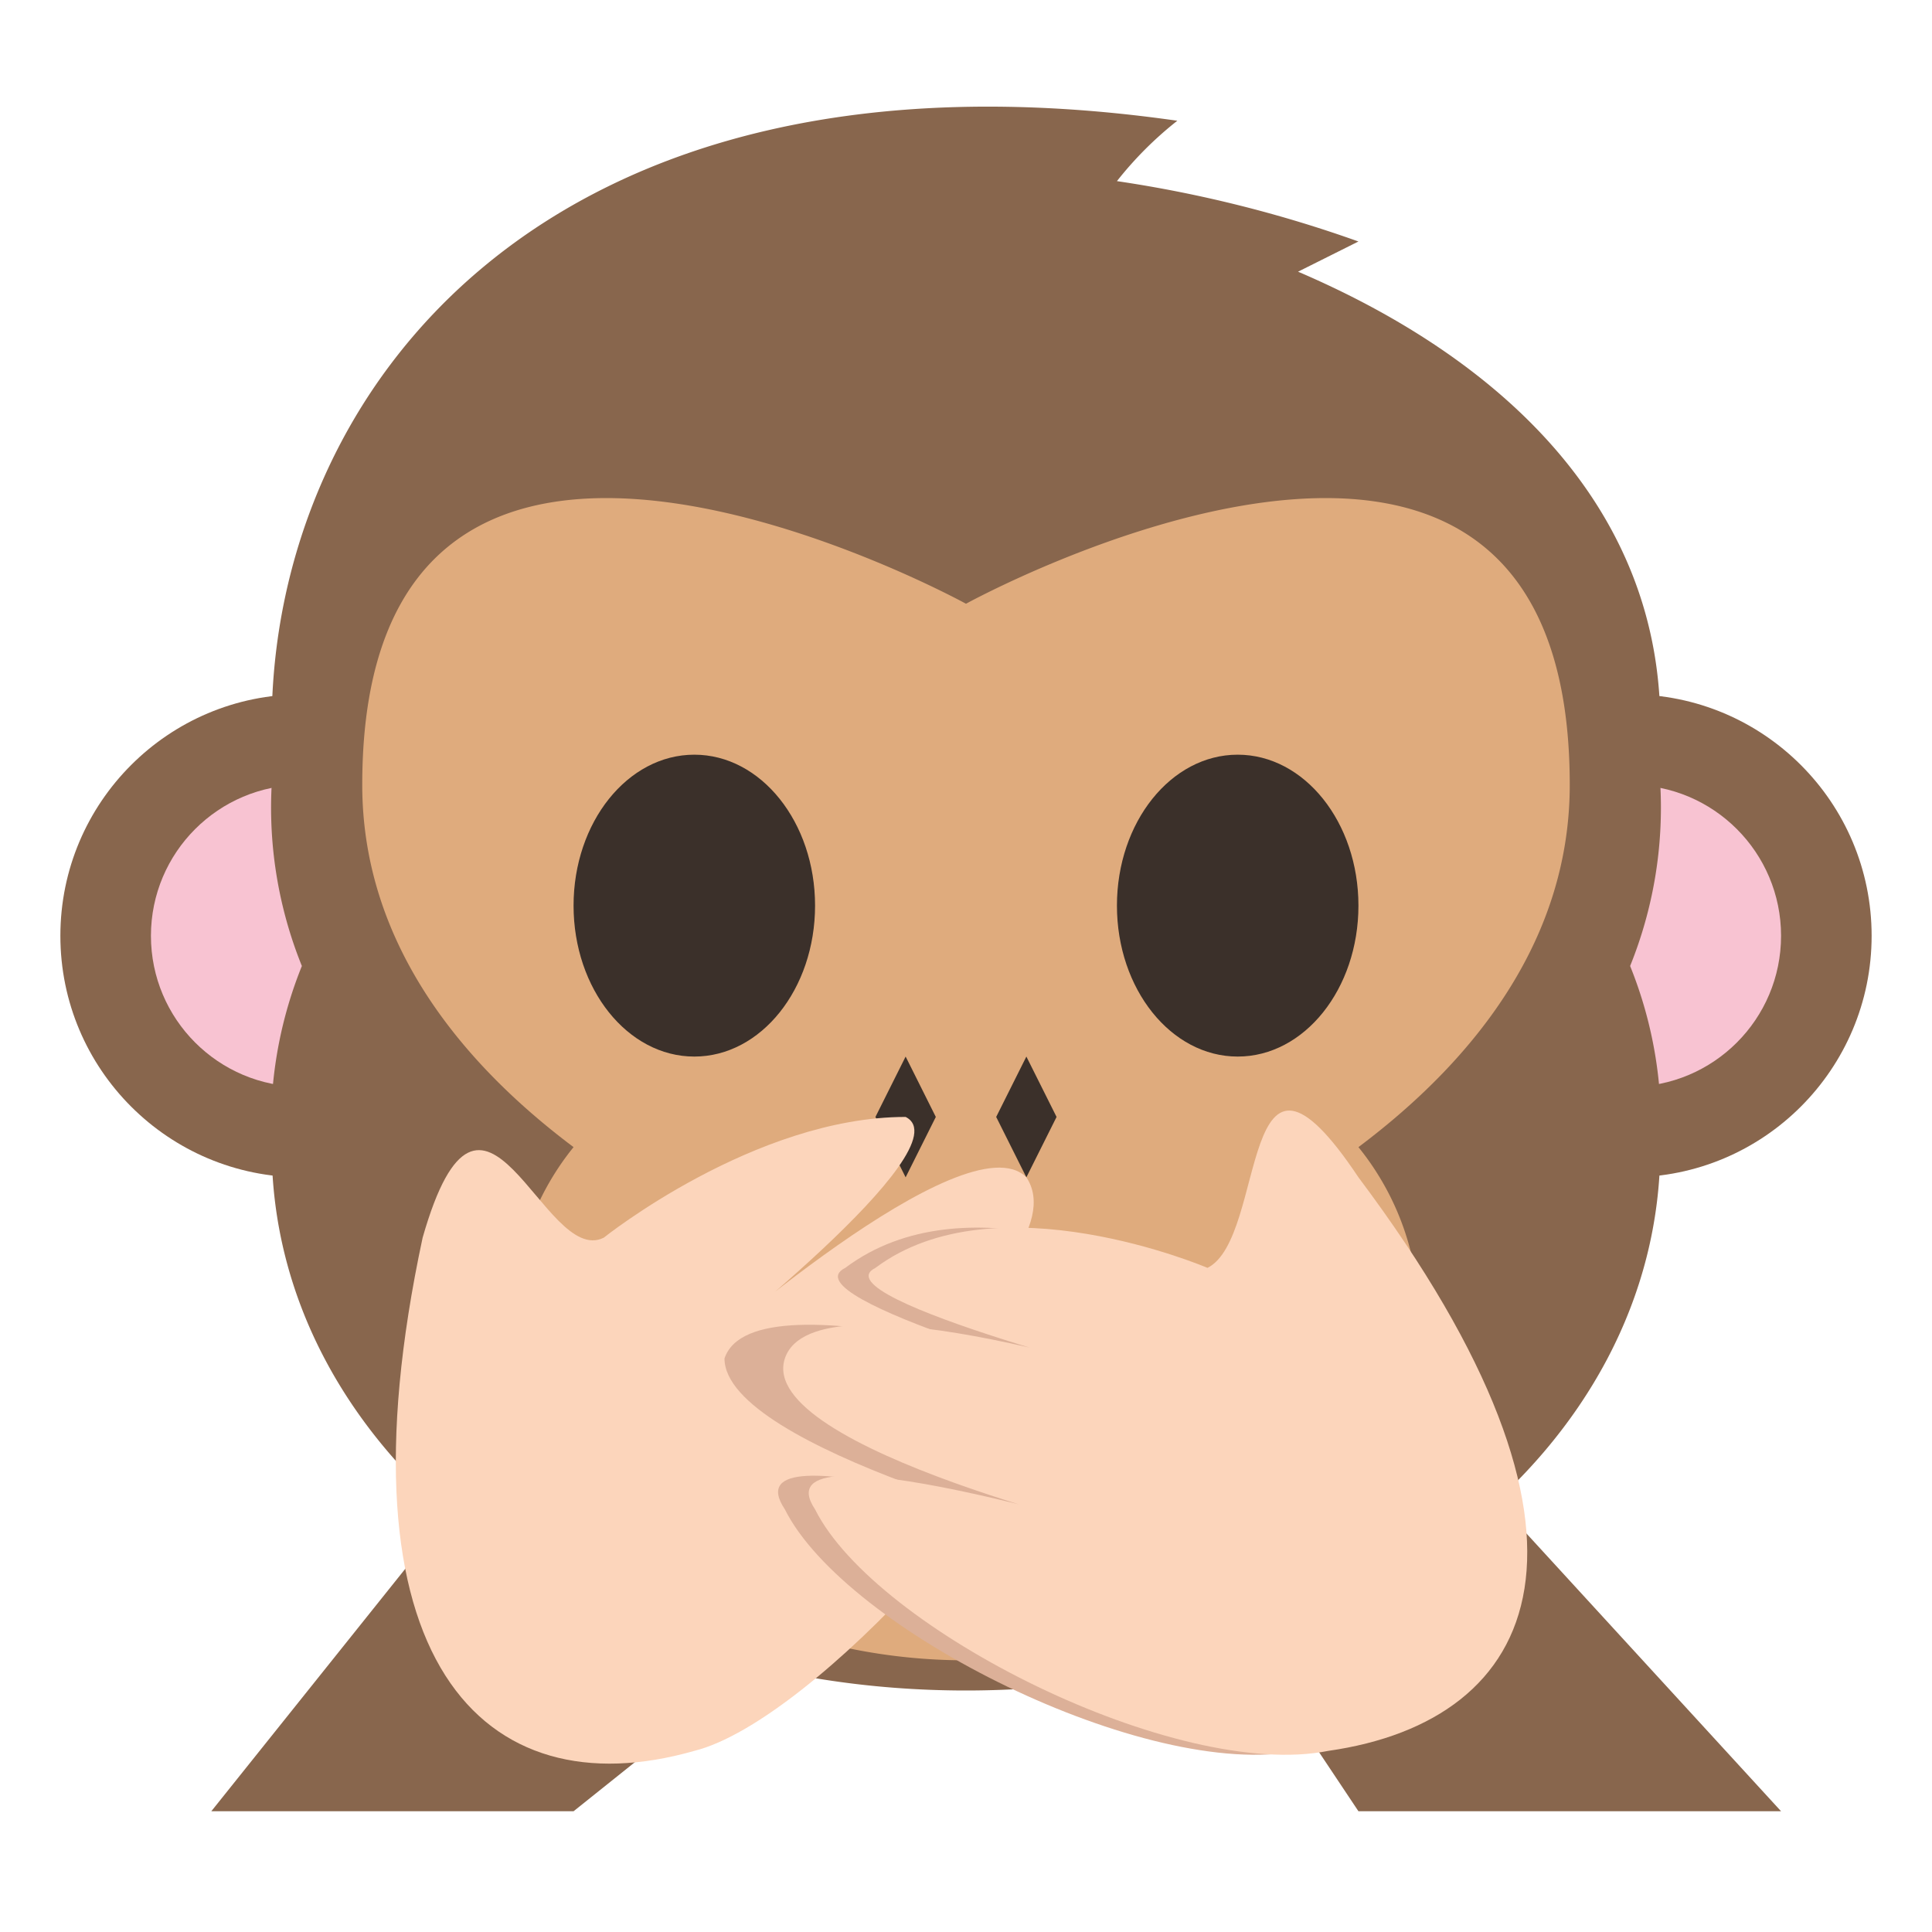 <svg id="Layer_1" data-name="Layer 1" xmlns="http://www.w3.org/2000/svg" viewBox="0 0 64 64">
  <defs>
    <style>
      .cls-1{fill:#88664d}.cls-2{fill:#f8c3d2}.cls-4{fill:#3b302a}.cls-5{fill:#fcd5bb}
    </style>
  </defs>
  <ellipse class="cls-1" cx="54" cy="31" rx="8" ry="8"/>
  <ellipse class="cls-2" cx="54" cy="31" rx="5" ry="5"/>
  <ellipse class="cls-1" cx="10" cy="31" rx="8" ry="8"/>
  <ellipse class="cls-2" cx="10" cy="31" rx="5" ry="5"/>
  <path class="cls-1" d="M43 9l2-1a42 42 0 0 0-8-2 12 12 0 0 1 2-2C18 1 9 13 9 24h46c0-7-5-12-12-15z"/>
  <path class="cls-1" d="M55 26C55 16 45 8 32 8S9 16 9 26a14 14 0 0 0 1 6 14 14 0 0 0-1 6c0 10 10 18 23 18s23-8 23-18a14 14 0 0 0-1-6 14 14 0 0 0 1-6z"/>
  <path d="M52 26c0-17-20-6-20-6S12 9 12 26c0 5 3 9 7 12a9 9 0 0 0-2 6c0 6 7 11 15 11s15-5 15-11a9 9 0 0 0-2-6c4-3 7-7 7-12z" fill="#dfab7d"/>
  <path class="cls-4" d="M35 37l-1 2-1-2 1-2 1 2zM31 37l-1 2-1-2 1-2 1 2z"/>
  <ellipse class="cls-4" cx="41" cy="30" rx="4" ry="5"/>
  <ellipse class="cls-4" cx="23" cy="30" rx="4" ry="5"/>
  <path class="cls-1" d="M15 50L7 60h12l5-4-9-6z"/>
  <path class="cls-5" d="M20 41s5-4 10-4c2 1-7 8-7 8s9-8 11-6c2 3-9 10-9 10s10-8 10-4c0 3-8 12-12 13-7 2-12-3-9-17 2-7 4 1 6 0z"/>
  <path class="cls-1" d="M48 48l11 12H45l-2-3 5-9z"/>
  <path d="M38 42s-6-3-10 0c-2 1 9 4 9 4s-12-4-13-1c0 3 12 6 12 6s-12-4-10-1c2 4 12 9 17 8 6-1-2-17-5-16z" fill="#dcb098"/>
  <path class="cls-5" d="M40 42s-7-3-11 0c-2 1 10 4 10 4s-12-4-13-1 12 6 12 6-13-4-11-1c2 4 12 9 17 8 7-1 10-7 1-19-4-6-3 2-5 3z"/>
</svg>
